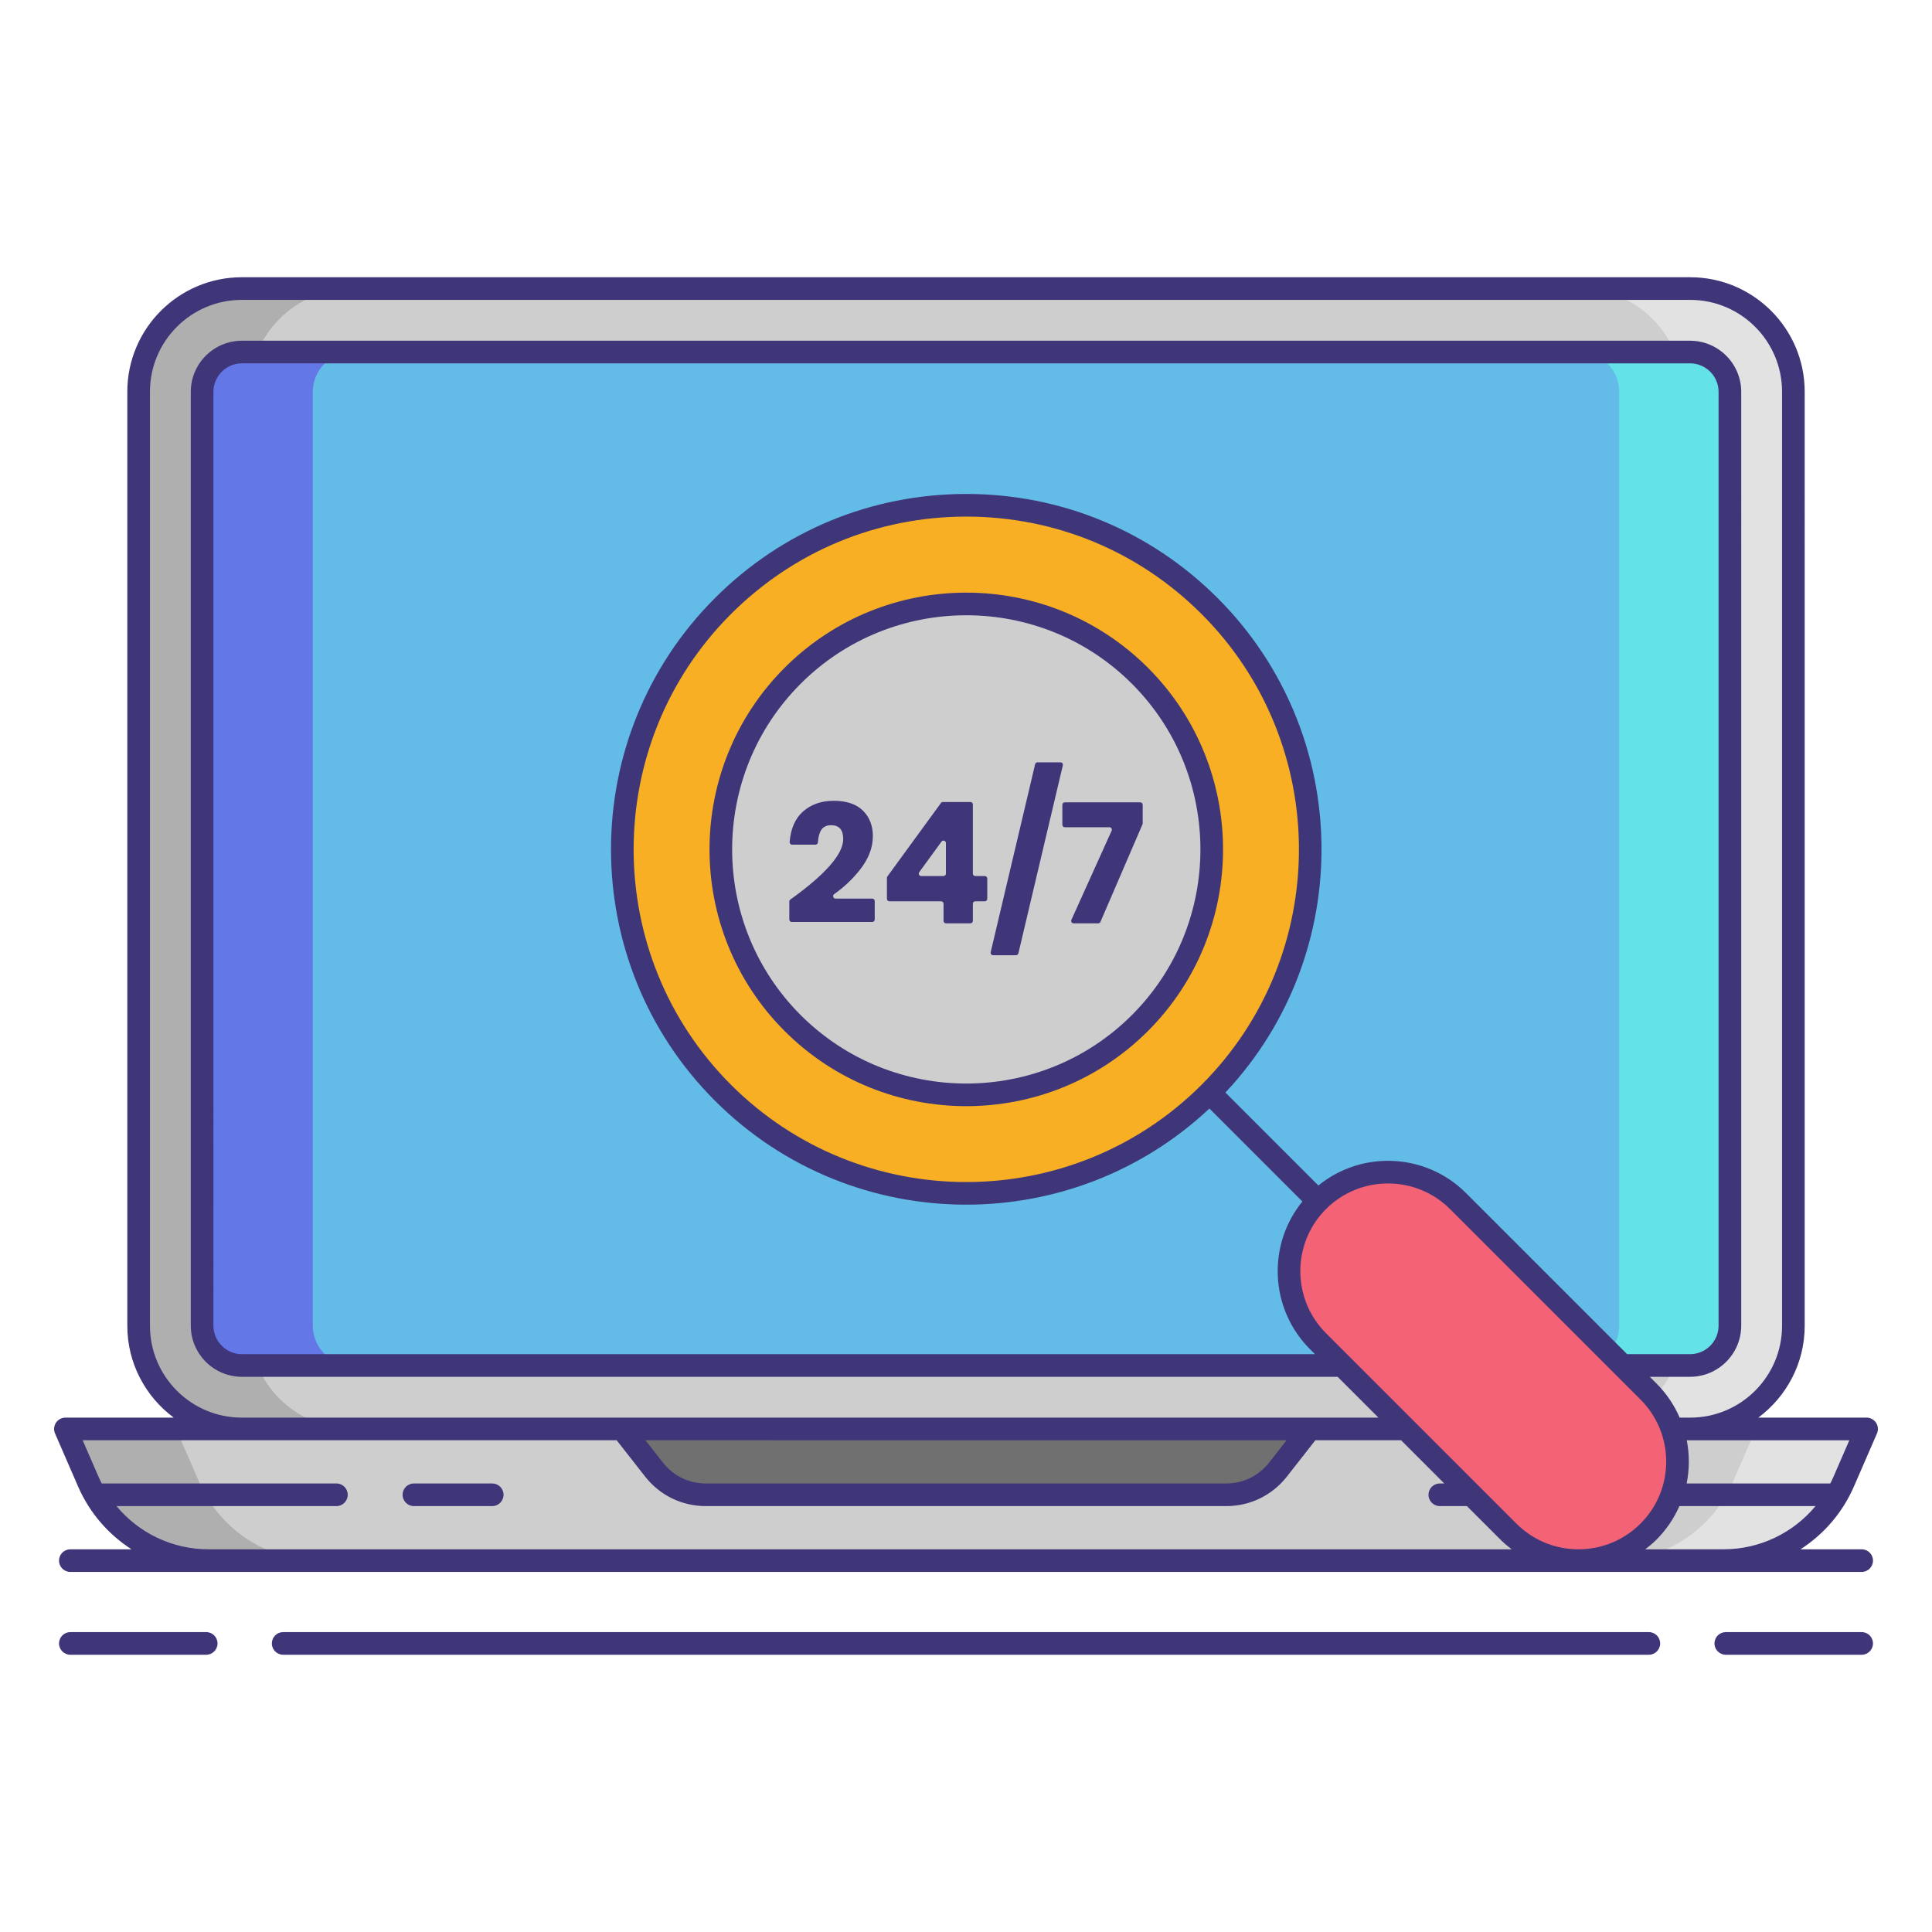 <?xml version="1.0" encoding="utf-8"?>
<!-- Generator: Adobe Illustrator 24.0.0, SVG Export Plug-In . SVG Version: 6.00 Build 0)  -->
<svg version="1.1" id="Layer_1" xmlns="http://www.w3.org/2000/svg" xmlns:xlink="http://www.w3.org/1999/xlink" x="0px" y="0px"
	 viewBox="0 0 256 256" enable-background="new 0 0 256 256" xml:space="preserve">
<g>
	<g>
		<path fill="#CECECE" d="M32.035,189.343c-7.535,0-13.665-6.13-13.665-13.665V51.902c0-7.535,6.13-13.665,13.665-13.665h191.931
			c7.535,0,13.665,6.13,13.665,13.665v123.776c0,7.535-6.13,13.665-13.665,13.665H32.035z"/>
		<g>
			<path fill="#E2E2E2" d="M223.965,38.237h-14.667c7.534,0,13.665,6.13,13.665,13.665v123.776c0,7.534-6.13,13.665-13.665,13.665
				h14.667c7.535,0,13.665-6.13,13.665-13.665V51.902C237.63,44.367,231.5,38.237,223.965,38.237z"/>
		</g>
		<g>
			<path fill="#AFAFAF" d="M32.035,38.237h14.667c-7.534,0-13.665,6.13-13.665,13.665v123.776c0,7.534,6.13,13.665,13.665,13.665
				H32.035c-7.535,0-13.665-6.13-13.665-13.665V51.902C18.37,44.367,24.5,38.237,32.035,38.237z"/>
		</g>
		<path fill="#63BCE7" d="M229.221,51.926v123.728c0,2.916-2.364,5.28-5.28,5.28H32.059c-2.916,0-5.28-2.364-5.28-5.28V51.926
			c0-2.916,2.364-5.28,5.28-5.28h191.882C226.857,46.646,229.221,49.01,229.221,51.926z"/>
		<g>
			<path fill="#63E2E7" d="M223.941,46.646h-14.667c2.916,0,5.28,2.364,5.28,5.28v123.728c0,2.916-2.364,5.28-5.28,5.28h14.667
				c2.916,0,5.28-2.364,5.28-5.28V51.926C229.221,49.01,226.857,46.646,223.941,46.646z"/>
		</g>
		<g>
			<path fill="#6377E7" d="M32.059,46.646h14.667c-2.916,0-5.28,2.364-5.28,5.28v123.728c0,2.916,2.364,5.28,5.28,5.28H32.059
				c-2.916,0-5.28-2.364-5.28-5.28V51.926C26.779,49.01,29.143,46.646,32.059,46.646z"/>
		</g>
		<path fill="#CECECE" d="M128,189.343H8.667l3.053,7.024c2.751,6.329,8.995,10.423,15.896,10.423H128h100.385
			c6.901,0,13.145-4.094,15.896-10.423l3.053-7.024H128z"/>
		<g>
			<path fill="#E2E2E2" d="M232.667,189.343l-3.053,7.024c-2.751,6.329-8.995,10.423-15.896,10.423h14.667
				c6.901,0,13.145-4.094,15.896-10.423l3.053-7.024H232.667z"/>
		</g>
		<g>
			<path fill="#AFAFAF" d="M23.333,189.343l3.053,7.024c2.751,6.329,8.995,10.423,15.896,10.423H27.615
				c-6.901,0-13.145-4.094-15.896-10.423l-3.053-7.024H23.333z"/>
		</g>
		<path fill="#707070" d="M82.442,189.343l4.22,5.388c1.649,2.106,4.175,3.336,6.85,3.336h68.975c2.675,0,5.201-1.23,6.85-3.336
			l4.221-5.388H82.442z"/>
	</g>
	<g>
		<circle fill="#F8AF23" cx="128.037" cy="112.55" r="45.598"/>
		<circle fill="#CECECE" cx="128.037" cy="112.55" r="32.539"/>
		<path fill="#F46275" d="M218.434,202.946L218.434,202.946c-5.125,5.125-13.435,5.125-18.56,0l-25.235-25.235
			c-5.125-5.125-5.125-13.435,0-18.56l0,0c5.125-5.125,13.435-5.125,18.56,0l25.235,25.235
			C223.559,189.511,223.559,197.821,218.434,202.946z"/>
		<g>
			<path fill="#3F3679" d="M245.656,196.965l3.053-7.024c0.202-0.463,0.156-0.998-0.121-1.42c-0.277-0.422-0.749-0.677-1.254-0.677
				h-14.352c3.722-2.766,6.149-7.182,6.149-12.165V51.902c0-8.362-6.803-15.165-15.165-15.165H32.035
				c-8.362,0-15.165,6.803-15.165,15.165v123.776c0,4.983,2.427,9.399,6.149,12.165H8.667c-0.505,0-0.977,0.255-1.254,0.678
				c-0.277,0.422-0.323,0.957-0.121,1.42l3.053,7.024c1.517,3.491,4.013,6.351,7.08,8.325H9.32c-0.829,0-1.5,0.671-1.5,1.5
				s0.671,1.5,1.5,1.5h18.295h200.77h18.295c0.829,0,1.5-0.671,1.5-1.5s-0.671-1.5-1.5-1.5h-8.104
				C241.644,203.315,244.139,200.456,245.656,196.965z M245.046,190.843l-2.141,4.926c-0.118,0.272-0.25,0.535-0.382,0.798h-19.032
				c0.189-0.945,0.287-1.915,0.287-2.9c0-0.959-0.094-1.903-0.273-2.823h0.461H245.046z M209.154,205.29
				c-3.105,0-6.024-1.209-8.22-3.405l-25.235-25.234c-4.532-4.532-4.532-11.907,0-16.439c2.267-2.266,5.243-3.399,8.22-3.399
				c2.976,0,5.954,1.133,8.219,3.399l25.235,25.235c2.195,2.196,3.405,5.115,3.405,8.22s-1.209,6.024-3.405,8.219
				S212.259,205.29,209.154,205.29z M194.259,158.09c-5.344-5.345-13.828-5.679-19.566-1.006l-12.318-12.318
				c17.311-18.437,16.974-47.511-1.034-65.519c-8.896-8.896-20.723-13.795-33.303-13.795s-24.408,4.899-33.304,13.795
				c-18.364,18.363-18.364,48.243,0,66.606c9.182,9.182,21.243,13.772,33.304,13.772c11.594,0,23.18-4.255,32.216-12.739
				l12.318,12.318c-4.673,5.738-4.337,14.223,1.006,19.567l0.662,0.662H32.059c-2.084,0-3.78-1.696-3.78-3.78V51.926
				c0-2.084,1.696-3.78,3.78-3.78h191.882c2.084,0,3.78,1.696,3.78,3.78v123.728c0,2.084-1.696,3.78-3.78,3.78h-8.338
				L194.259,158.09z M96.855,143.732c-17.194-17.194-17.194-45.17,0-62.364c8.33-8.329,19.403-12.916,31.183-12.916
				c11.779,0,22.853,4.587,31.182,12.916c17.194,17.194,17.194,45.17,0,62.364C142.025,160.925,114.049,160.925,96.855,143.732z
				 M19.87,175.678V51.902c0-6.708,5.457-12.165,12.165-12.165h191.931c6.708,0,12.165,5.457,12.165,12.165v123.776
				c0,6.708-5.457,12.165-12.165,12.165h-1.399c-0.723-1.663-1.751-3.197-3.072-4.518l-0.891-0.891h5.338
				c3.739,0,6.78-3.042,6.78-6.78V51.926c0-3.738-3.042-6.78-6.78-6.78H32.059c-3.739,0-6.78,3.042-6.78,6.78v123.728
				c0,3.739,3.042,6.78,6.78,6.78H177.24l5.409,5.409h-9.091H82.442H32.035C25.327,187.843,19.87,182.386,19.87,175.678z
				 M170.478,190.843l-2.321,2.963c-1.375,1.754-3.441,2.76-5.669,2.76H93.513c-2.229,0-4.295-1.006-5.669-2.76l-2.321-2.963
				H170.478z M27.615,205.29c-4.787,0-9.22-2.157-12.18-5.724h29.14c0.829,0,1.5-0.671,1.5-1.5s-0.671-1.5-1.5-1.5H13.478
				c-0.132-0.263-0.264-0.526-0.382-0.798l-2.141-4.926h21.081h49.677l3.77,4.813c1.947,2.485,4.874,3.911,8.031,3.911h68.975
				c3.157,0,6.084-1.425,8.031-3.911l3.77-4.813h11.361l5.724,5.724h-0.593c-0.829,0-1.5,0.671-1.5,1.5s0.671,1.5,1.5,1.5h3.593
				l4.44,4.44c0.469,0.469,0.972,0.888,1.49,1.284H27.615z M228.385,205.29h-10.38c0.518-0.396,1.021-0.815,1.49-1.284
				c1.3-1.3,2.314-2.807,3.035-4.44h18.036C237.605,203.133,233.172,205.29,228.385,205.29z"/>
			<path fill="#3F3679" d="M65.22,196.566H54.845c-0.829,0-1.5,0.671-1.5,1.5s0.671,1.5,1.5,1.5H65.22c0.829,0,1.5-0.671,1.5-1.5
				S66.048,196.566,65.22,196.566z"/>
			<path fill="#3F3679" d="M27.323,216.263H9.32c-0.829,0-1.5,0.671-1.5,1.5s0.671,1.5,1.5,1.5h18.003c0.829,0,1.5-0.671,1.5-1.5
				S28.152,216.263,27.323,216.263z"/>
			<path fill="#3F3679" d="M246.68,216.263h-18.003c-0.829,0-1.5,0.671-1.5,1.5s0.671,1.5,1.5,1.5h18.003c0.829,0,1.5-0.671,1.5-1.5
				S247.509,216.263,246.68,216.263z"/>
			<path fill="#3F3679" d="M218.479,216.263H37.521c-0.829,0-1.5,0.671-1.5,1.5s0.671,1.5,1.5,1.5h180.959
				c0.829,0,1.5-0.671,1.5-1.5S219.308,216.263,218.479,216.263z"/>
			<path fill="#3F3679" d="M152.106,88.481c-13.271-13.271-34.866-13.271-48.138,0c-13.272,13.271-13.272,34.866,0,48.138
				c6.636,6.636,15.352,9.954,24.069,9.954s17.433-3.318,24.069-9.954C165.378,123.347,165.378,101.752,152.106,88.481z
				 M149.985,134.498c-12.103,12.102-31.793,12.102-43.896,0c-12.102-12.102-12.102-31.793,0-43.896
				c6.051-6.051,14-9.076,21.948-9.076s15.896,3.025,21.948,9.076C162.087,102.704,162.087,122.396,149.985,134.498z"/>
		</g>
	</g>
	<g>
		<path fill="#3F3679" d="M111.729,111.185c0-1.228-0.532-1.842-1.595-1.842c-0.599,0-1.037,0.21-1.314,0.629
			c-0.244,0.369-0.392,0.917-0.444,1.644c-0.012,0.171-0.149,0.31-0.32,0.31h-3.095c-0.19,0-0.345-0.167-0.329-0.356
			c0.142-1.755,0.719-3.088,1.729-4.001c1.078-0.973,2.44-1.459,4.087-1.459c1.722,0,3.021,0.434,3.896,1.302
			c0.876,0.869,1.314,1.999,1.314,3.392c0,1.542-0.592,3.051-1.774,4.525c-0.962,1.2-2.078,2.249-3.348,3.147
			c-0.262,0.185-0.143,0.593,0.178,0.593h4.867c0.179,0,0.324,0.145,0.324,0.324v2.45c0,0.179-0.145,0.324-0.324,0.324h-10.67
			c-0.179,0-0.324-0.145-0.324-0.324v-2.386c0-0.104,0.053-0.203,0.138-0.263C109.394,115.842,111.729,113.172,111.729,111.185z"/>
		<path fill="#3F3679" d="M117.523,119.103v-2.781c0-0.069,0.022-0.136,0.062-0.191l7.095-9.73c0.061-0.084,0.159-0.133,0.262-0.133
			h3.643c0.179,0,0.324,0.145,0.324,0.324v9.165c0,0.179,0.145,0.324,0.324,0.324h1.26c0.179,0,0.324,0.145,0.324,0.324v2.697
			c0,0.179-0.145,0.324-0.324,0.324h-1.26c-0.179,0-0.324,0.145-0.324,0.324v2.271c0,0.179-0.145,0.324-0.324,0.324h-3.236
			c-0.179,0-0.324-0.145-0.324-0.324v-2.271c0-0.179-0.145-0.324-0.324-0.324h-6.852
			C117.668,119.427,117.523,119.282,117.523,119.103z M124.752,111.519l-2.946,4.046c-0.156,0.214-0.003,0.515,0.262,0.515h2.946
			c0.179,0,0.324-0.145,0.324-0.324v-4.046C125.339,111.396,124.937,111.265,124.752,111.519z"/>
		<path fill="#3F3679" d="M140.831,101.41l-5.889,24.91c-0.035,0.146-0.165,0.25-0.316,0.25h-3.039
			c-0.209,0-0.364-0.195-0.316-0.399l5.888-24.91c0.035-0.146,0.165-0.25,0.316-0.25h3.039
			C140.725,101.011,140.879,101.206,140.831,101.41z"/>
		<path fill="#3F3679" d="M151.387,109.225l-5.571,12.926c-0.051,0.119-0.168,0.196-0.298,0.196h-3.259
			c-0.236,0-0.393-0.243-0.296-0.458l5.336-11.818c0.097-0.215-0.06-0.458-0.296-0.458h-5.911c-0.179,0-0.324-0.145-0.324-0.324
			v-2.652c0-0.179,0.145-0.324,0.324-0.324h9.997c0.179,0,0.324,0.145,0.324,0.324v2.461
			C151.413,109.141,151.404,109.184,151.387,109.225z"/>
	</g>
</g>
</svg>

